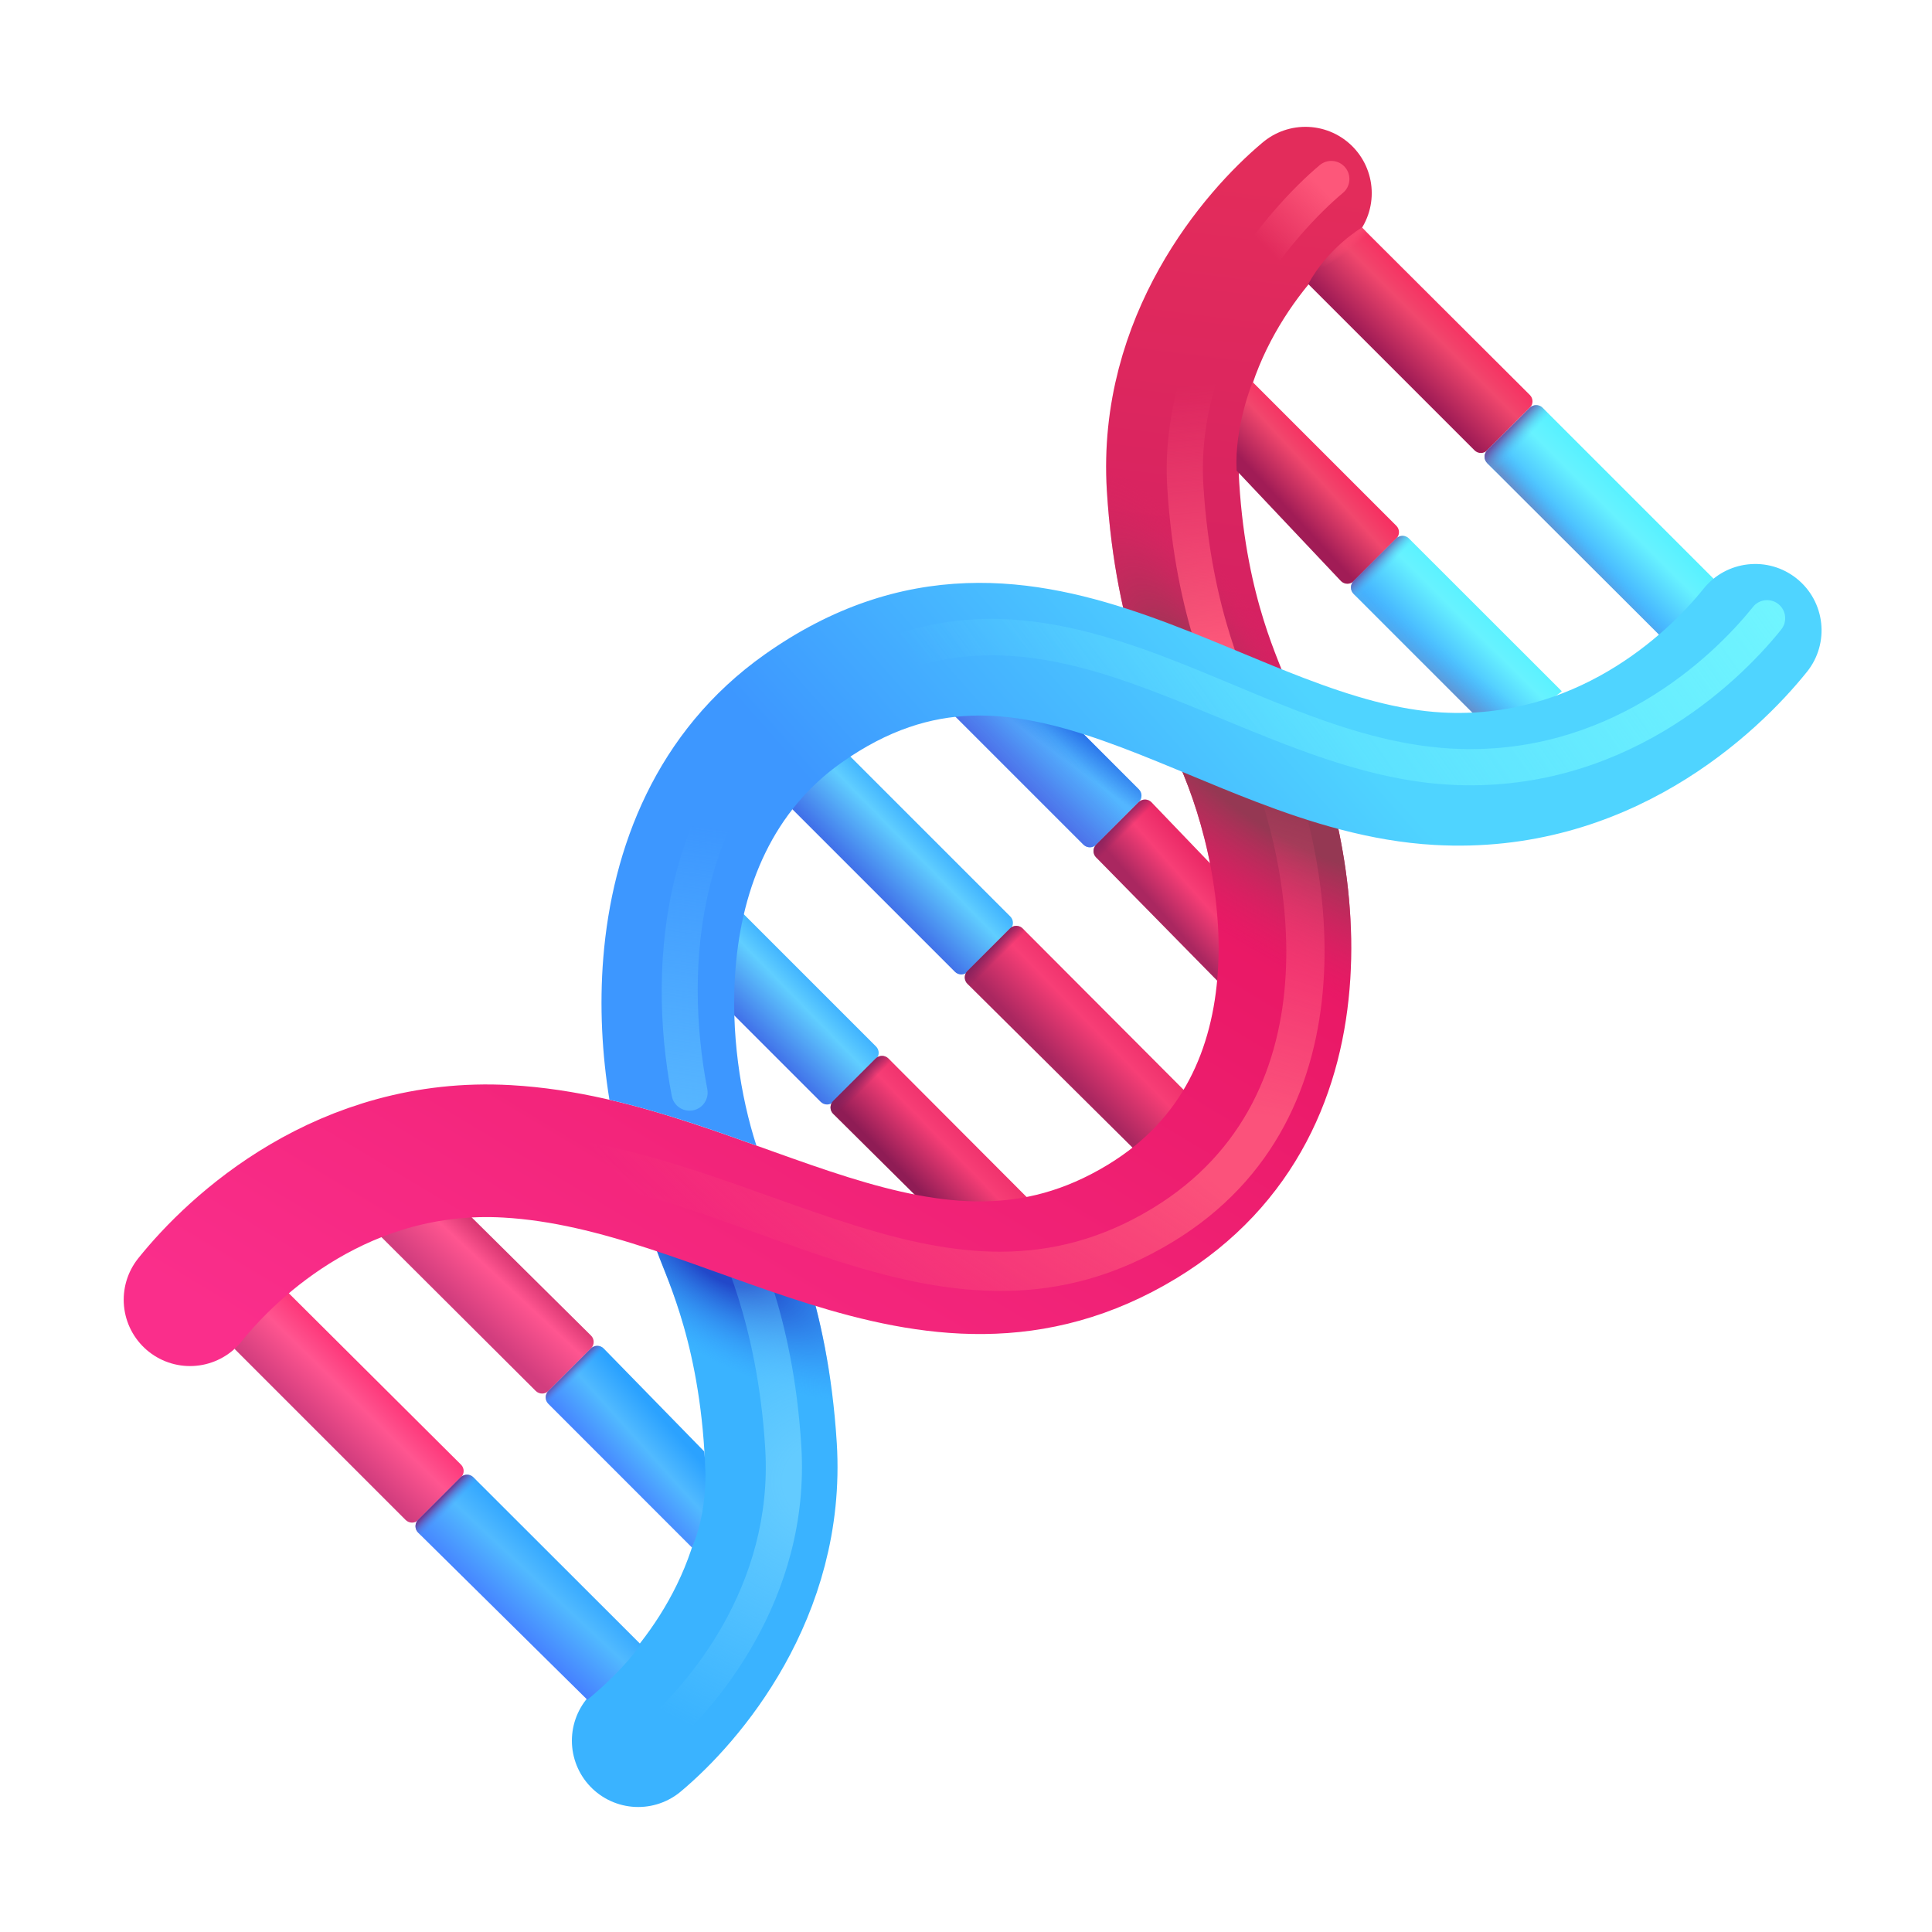 <?xml version="1.0" encoding="UTF-8" standalone="no"?><!DOCTYPE svg PUBLIC "-//W3C//DTD SVG 1.1//EN" "http://www.w3.org/Graphics/SVG/1.1/DTD/svg11.dtd"><svg width="100%" height="100%" viewBox="0 0 267 267" version="1.1" xmlns="http://www.w3.org/2000/svg" xmlns:xlink="http://www.w3.org/1999/xlink" xml:space="preserve" xmlns:serif="http://www.serif.com/" style="fill-rule:evenodd;clip-rule:evenodd;stroke-linecap:round;"><path d="M180.408,26.693c-6.901,5.772 -19.534,20.442 -18.296,40.56c1.115,18.143 6.508,27.995 7.291,30.859" style="fill:none;fill-rule:nonzero;stroke:url(#_Linear1);stroke-width:18.33px;"/><path d="M180.408,26.693c-6.901,5.772 -19.534,20.442 -18.296,40.56c1.115,18.143 6.508,27.995 7.291,30.859" style="fill:none;fill-rule:nonzero;stroke:url(#_Radial2);stroke-width:18.33px;"/><g style="filter:url(#_Effect3);"><path d="M182.383,22.822c1.058,-0.885 2.636,-0.745 3.521,0.314c0.886,1.058 0.745,2.636 -0.313,3.521c-6.572,5.496 -20.462,21.288 -19.284,40.442c1.098,17.851 6.436,27.535 7.207,30.353c0.364,1.331 -0.421,2.707 -1.752,3.071c-1.331,0.364 -2.707,-0.421 -3.071,-1.752c-0.796,-2.91 -6.241,-12.929 -7.375,-31.365c-1.296,-21.08 13.835,-38.535 21.067,-44.584Z" style="fill:url(#_Linear4);"/></g><g style="filter:url(#_Effect5);"><path d="M182.383,22.822c1.058,-0.885 2.636,-0.745 3.521,0.314c0.886,1.058 0.745,2.636 -0.313,3.521c-6.572,5.496 -20.462,21.288 -19.284,40.442c1.098,17.851 6.436,27.535 7.207,30.353c0.364,1.331 -0.421,2.707 -1.752,3.071c-1.331,0.364 -2.707,-0.421 -3.071,-1.752c-0.796,-2.91 -6.241,-12.929 -7.375,-31.365c-1.296,-21.081 13.835,-38.535 21.067,-44.584Z" style="fill:url(#_Linear6);"/></g><path d="M88.199,240.56c6.901,-5.773 19.534,-20.442 18.296,-40.56c-1.116,-18.143 -6.508,-27.995 -7.292,-30.859" style="fill:none;fill-rule:nonzero;stroke:#3ab3ff;stroke-width:18.33px;"/><path d="M88.199,240.56c6.901,-5.773 19.534,-20.442 18.296,-40.56c-1.116,-18.143 -6.508,-27.995 -7.292,-30.859" style="fill:none;fill-rule:nonzero;stroke:url(#_Radial7);stroke-width:18.33px;"/><g style="filter:url(#_Effect8);"><path d="M91.555,242.478c-1.058,0.885 -2.636,0.744 -3.522,-0.314c-0.885,-1.058 -0.745,-2.636 0.314,-3.522c6.551,-5.48 18.579,-19.39 17.404,-38.489c-1.097,-17.85 -6.437,-27.535 -7.207,-30.353c-0.364,-1.331 0.421,-2.707 1.751,-3.071c1.331,-0.364 2.707,0.421 3.071,1.752c0.796,2.911 6.242,12.929 7.376,31.366c1.3,21.136 -11.937,36.566 -19.187,42.631Z" style="fill:url(#_Radial9);"/></g><path d="M180.797,39.258c2.745,-5.066 7.421,-7.813 7.421,-7.813l23.207,23.142c0.488,0.488 0.488,1.279 0,1.768l-5.882,5.881c-0.488,0.489 -1.28,0.488 -1.768,0l-22.978,-22.978Z" style="fill:url(#_Linear10);fill-rule:nonzero;"/><path d="M180.797,39.258c2.745,-5.066 7.421,-7.813 7.421,-7.813l23.207,23.142c0.488,0.488 0.488,1.279 0,1.768l-5.882,5.881c-0.488,0.489 -1.28,0.488 -1.768,0l-22.978,-22.978Z" style="fill:url(#_Radial11);fill-rule:nonzero;"/><path d="M126.094,93.088c2.747,-5.066 7.65,-7.65 7.65,-7.65l23.64,23.64c0.489,0.489 0.489,1.28 0,1.768l-5.882,5.882c-0.488,0.488 -1.279,0.488 -1.767,-0l-23.641,-23.641Z" style="fill:#53b6ff;fill-rule:nonzero;"/><path d="M126.094,93.088c2.747,-5.066 7.65,-7.65 7.65,-7.65l23.64,23.64c0.489,0.489 0.489,1.28 0,1.768l-5.882,5.882c-0.488,0.488 -1.279,0.488 -1.767,-0l-23.641,-23.641Z" style="fill:url(#_Linear12);fill-rule:nonzero;"/><path d="M126.094,93.088c2.747,-5.066 7.65,-7.65 7.65,-7.65l23.64,23.64c0.489,0.489 0.489,1.28 0,1.768l-5.882,5.882c-0.488,0.488 -1.279,0.488 -1.767,-0l-23.641,-23.641Z" style="fill:url(#_Linear13);fill-rule:nonzero;"/><path d="M108.332,110.666c2.745,-5.066 7.649,-7.65 7.649,-7.65l23.64,23.641c0.488,0.487 0.488,1.279 -0,1.767l-5.882,5.882c-0.488,0.488 -1.279,0.488 -1.767,-0l-23.64,-23.64Z" style="fill:url(#_Linear14);fill-rule:nonzero;"/><path d="M89.777,128.634c2.746,-5.065 7.649,-7.649 7.649,-7.649l23.641,23.64c0.487,0.488 0.487,1.28 -0,1.768l-5.883,5.882c-0.487,0.487 -1.279,0.487 -1.767,0l-23.64,-23.641Z" style="fill:url(#_Linear15);fill-rule:nonzero;"/><path d="M52.118,170.377c7.292,-3.679 12.631,-2.571 12.631,-2.571l16.927,16.767c0.492,0.486 0.494,1.281 0.004,1.771l-5.879,5.879c-0.487,0.488 -1.278,0.489 -1.766,0.001l-21.917,-21.847Z" style="fill:url(#_Linear16);fill-rule:nonzero;"/><path d="M32.42,186.42c2.746,-5.066 6.714,-8.47 6.714,-8.47l24.576,24.46c0.488,0.488 0.488,1.28 -0,1.768l-5.882,5.882c-0.488,0.488 -1.28,0.488 -1.768,0l-23.64,-23.64Z" style="fill:url(#_Linear17);fill-rule:nonzero;"/><path d="M170.901,65.039c-0.326,-6.119 2.212,-12.239 2.212,-12.239l19.86,19.861c0.488,0.489 0.488,1.28 -0,1.768l-5.882,5.882c-0.489,0.488 -1.28,0.488 -1.768,-0l-14.422,-15.272Z" style="fill:url(#_Linear18);fill-rule:nonzero;"/><path d="M236.828,79.994c0,-0 -2.626,5.67 -7.496,7.766l-23.793,-23.757c-0.488,-0.488 -0.488,-1.279 0,-1.767l5.882,-5.882c0.488,-0.488 1.279,-0.488 1.767,-0l23.64,23.64Z" style="fill:url(#_Linear19);fill-rule:nonzero;"/><path d="M236.828,79.994c0,-0 -2.626,5.67 -7.496,7.766l-23.793,-23.757c-0.488,-0.488 -0.488,-1.279 0,-1.767l5.882,-5.882c0.488,-0.488 1.279,-0.488 1.767,-0l23.64,23.64Z" style="fill:url(#_Linear20);fill-rule:nonzero;"/><path d="M236.828,79.994c0,-0 -2.626,5.67 -7.496,7.766l-23.793,-23.757c-0.488,-0.488 -0.488,-1.279 0,-1.767l5.882,-5.882c0.488,-0.488 1.279,-0.488 1.767,-0l23.64,23.64Z" style="fill:url(#_Linear21);fill-rule:nonzero;"/><path d="M170.443,122.657c0,-0 2.996,8.528 -2.244,12.857l-16.719,-17.017c-0.481,-0.489 -0.477,-1.275 0.008,-1.76l5.871,-5.871c0.496,-0.495 1.301,-0.487 1.786,0.018l11.298,11.773Z" style="fill:url(#_Linear22);fill-rule:nonzero;"/><path d="M170.443,122.657c0,-0 2.996,8.528 -2.244,12.857l-16.719,-17.017c-0.481,-0.489 -0.477,-1.275 0.008,-1.76l5.871,-5.871c0.496,-0.495 1.301,-0.487 1.786,0.018l11.298,11.773Z" style="fill:url(#_Linear23);fill-rule:nonzero;"/><path d="M145.905,169.465c0,0 -0.582,4.883 -5.822,9.212l-24.933,-24.736c-0.493,-0.488 -0.496,-1.284 -0.005,-1.773l5.877,-5.878c0.488,-0.488 1.278,-0.488 1.766,-0.001l23.117,23.176Z" style="fill:url(#_Linear24);fill-rule:nonzero;"/><path d="M145.905,169.465c0,0 -0.582,4.883 -5.822,9.212l-24.933,-24.736c-0.493,-0.488 -0.496,-1.284 -0.005,-1.773l5.877,-5.878c0.488,-0.488 1.278,-0.488 1.766,-0.001l23.117,23.176Z" style="fill:url(#_Linear25);fill-rule:nonzero;"/><path d="M164.458,151.497c0,-0 -0.583,4.882 -5.823,9.211l-24.93,-24.736c-0.493,-0.487 -0.496,-1.283 -0.006,-1.774l5.878,-5.877c0.487,-0.488 1.278,-0.488 1.766,-0.001l23.115,23.177Z" style="fill:url(#_Linear26);fill-rule:nonzero;"/><path d="M164.458,151.497c0,-0 -0.583,4.882 -5.823,9.211l-24.93,-24.736c-0.493,-0.487 -0.496,-1.283 -0.006,-1.774l5.878,-5.877c0.487,-0.488 1.278,-0.488 1.766,-0.001l23.115,23.177Z" style="fill:url(#_Linear27);fill-rule:nonzero;"/><path d="M97.323,200.587c0,-0 0.976,7.096 -1.693,13.281l-19.85,-19.859c-0.487,-0.488 -0.486,-1.278 0.002,-1.766l5.883,-5.882c0.488,-0.488 1.28,-0.488 1.768,-0l13.89,14.226Z" style="fill:url(#_Linear28);fill-rule:nonzero;"/><path d="M97.323,200.587c0,-0 0.976,7.096 -1.693,13.281l-19.85,-19.859c-0.487,-0.488 -0.486,-1.278 0.002,-1.766l5.883,-5.882c0.488,-0.488 1.28,-0.488 1.768,-0l13.89,14.226Z" style="fill:url(#_Linear29);fill-rule:nonzero;"/><path d="M88.546,227.251c-0,-0 -2.134,3.331 -7.374,7.659l-23.378,-23.092c-0.494,-0.487 -0.497,-1.283 -0.006,-1.773l5.877,-5.877c0.488,-0.488 1.278,-0.489 1.767,-0.001l23.114,23.084Z" style="fill:url(#_Linear30);fill-rule:nonzero;"/><path d="M88.546,227.251c-0,-0 -2.134,3.331 -7.374,7.659l-23.378,-23.092c-0.494,-0.487 -0.497,-1.283 -0.006,-1.773l5.877,-5.877c0.488,-0.488 1.278,-0.489 1.767,-0.001l23.114,23.084Z" style="fill:url(#_Linear31);fill-rule:nonzero;"/><path d="M215.836,95.526c-0,-0 -2.976,3.125 -12.174,3.125l-16.594,-16.581c-0.489,-0.488 -0.489,-1.28 -0,-1.768l5.881,-5.882c0.488,-0.488 1.279,-0.488 1.768,-0l21.119,21.106Z" style="fill:url(#_Linear32);fill-rule:nonzero;"/><path d="M215.836,95.526c-0,-0 -2.976,3.125 -12.174,3.125l-16.594,-16.581c-0.489,-0.488 -0.489,-1.28 -0,-1.768l5.881,-5.882c0.488,-0.488 1.279,-0.488 1.768,-0l21.119,21.106Z" style="fill:url(#_Linear33);fill-rule:nonzero;"/><path d="M215.836,95.526c-0,-0 -2.976,3.125 -12.174,3.125l-16.594,-16.581c-0.489,-0.488 -0.489,-1.28 -0,-1.768l5.881,-5.882c0.488,-0.488 1.279,-0.488 1.768,-0l21.119,21.106Z" style="fill:url(#_Linear34);fill-rule:nonzero;"/><g><path d="M26.26,179.623c6.055,-7.553 21.252,-21.78 43.816,-20.508c31.177,1.758 57.883,27.832 87.759,9.7c27.14,-16.471 20.943,-51.497 12.74,-68.555" style="fill:none;fill-rule:nonzero;stroke:url(#_Linear35);stroke-width:18.33px;"/><path d="M26.26,179.623c6.055,-7.553 21.252,-21.78 43.816,-20.508c31.177,1.758 57.883,27.832 87.759,9.7c27.14,-16.471 20.943,-51.497 12.74,-68.555" style="fill:none;fill-rule:nonzero;stroke:url(#_Radial36);stroke-width:18.33px;"/></g><g><g style="filter:url(#_Effect37);"><path d="M31.205,181.814c-0.935,1.166 -2.641,1.354 -3.807,0.419c-1.166,-0.935 -1.354,-2.641 -0.419,-3.807c6.365,-7.94 22.361,-22.855 46.081,-21.518c15.813,0.891 30.509,7.892 45.023,12.428c13.576,4.243 27.005,6.263 41.179,-2.339c25.732,-15.617 19.482,-48.893 11.704,-65.066c-0.648,-1.347 -0.08,-2.966 1.267,-3.614c1.347,-0.648 2.967,-0.08 3.614,1.267c8.63,17.943 14.775,54.717 -13.775,72.044c-15.703,9.53 -30.564,7.579 -45.605,2.878c-14.102,-4.408 -28.348,-11.324 -43.712,-12.19c-21.406,-1.207 -35.805,12.333 -41.55,19.498Z" style="fill:url(#_Radial38);"/></g></g><g><path d="M249.723,92.843c3.166,-3.951 2.531,-9.719 -1.419,-12.886c-3.95,-3.167 -9.719,-2.532 -12.886,1.418c-5.274,6.578 -17.916,18.117 -36.146,17.089c-6.084,-0.342 -12.289,-2.165 -19.14,-4.787c-2.87,-1.098 -5.717,-2.281 -8.697,-3.52l-1.75,-0.726c-3.561,-1.475 -7.302,-3 -11.112,-4.343c-7.6,-2.677 -16.017,-4.836 -25.04,-4.502c-9.215,0.34 -18.499,3.256 -27.825,9.842c-15.134,10.688 -21.117,26.9 -22.333,41.934c-0.541,6.696 -0.166,13.383 0.847,19.62c3.942,0.911 7.737,2.039 11.368,3.227c3.038,0.995 6.046,2.063 8.941,3.1c-2.205,-6.834 -3.595,-15.65 -2.882,-24.47c0.927,-11.467 5.263,-21.817 14.634,-28.435c6.531,-4.612 12.399,-6.293 17.927,-6.497c5.722,-0.212 11.641,1.137 18.27,3.473c3.304,1.164 6.65,2.522 10.187,3.987l1.672,0.695c2.978,1.239 6.105,2.538 9.24,3.738c7.459,2.854 15.754,5.467 24.66,5.969c26.896,1.516 44.648,-15.401 51.483,-23.927Z" style="fill:url(#_Linear39);fill-rule:nonzero;"/></g><g><g style="filter:url(#_Effect40);"><path d="M242.261,83.874c0.863,-1.076 2.438,-1.249 3.515,-0.386c1.076,0.863 1.249,2.438 0.386,3.514c-6.341,7.909 -22.276,22.773 -45.907,21.44c-15.22,-0.858 -29.472,-8.93 -43.919,-14.021c-13.499,-4.756 -27.213,-6.758 -42.257,3.866c-17.611,12.437 -19.648,34.968 -16.331,52.237c0.261,1.355 -0.628,2.667 -1.983,2.927c-1.355,0.26 -2.666,-0.628 -2.927,-1.983c-3.645,-18.975 -0.993,-43.6 18.357,-57.265c16.669,-11.772 31.845,-9.768 46.803,-4.498c14.009,4.937 27.78,12.913 42.539,13.745c21.495,1.212 35.956,-12.381 41.724,-19.576Z" style="fill:url(#_Linear41);"/></g><g style="filter:url(#_Effect42);"><path d="M242.261,83.874c0.863,-1.076 2.438,-1.249 3.515,-0.386c1.076,0.863 1.249,2.438 0.386,3.514c-6.341,7.909 -22.276,22.772 -45.907,21.44c-15.22,-0.858 -29.472,-8.93 -43.919,-14.021c-13.499,-4.756 -27.213,-6.758 -42.257,3.866c-17.611,12.437 -19.648,34.968 -16.331,52.237c0.261,1.355 -0.628,2.667 -1.983,2.927c-1.355,0.26 -2.666,-0.628 -2.927,-1.983c-3.645,-18.975 -0.993,-43.6 18.357,-57.265c16.669,-11.772 31.845,-9.768 46.803,-4.498c14.009,4.937 27.78,12.913 42.539,13.745c21.495,1.212 35.956,-12.381 41.724,-19.576Z" style="fill:url(#_Linear43);"/></g></g><defs><linearGradient id="_Linear1" x1="0" y1="0" x2="1" y2="0" gradientUnits="userSpaceOnUse" gradientTransform="matrix(-9.19,72.591,-72.591,-9.19,180.408,25.521)"><stop offset="0" style="stop-color:#e32c5b;stop-opacity:1"/><stop offset="1" style="stop-color:#d31f63;stop-opacity:1"/></linearGradient><radialGradient id="_Radial2" cx="0" cy="0" r="1" gradientUnits="userSpaceOnUse" gradientTransform="matrix(-19.011,-33.268,11.676,-6.672,166.148,98.112)"><stop offset="0" style="stop-color:#953853;stop-opacity:1"/><stop offset="0.23" style="stop-color:#953853;stop-opacity:1"/><stop offset="1" style="stop-color:#da2562;stop-opacity:0"/></radialGradient><filter id="_Effect3" filterUnits="userSpaceOnUse" x="153.738" y="14.74" width="40.248" height="93.372"><feGaussianBlur in="SourceGraphic" stdDeviation="1.25"/></filter><linearGradient id="_Linear4" x1="0" y1="0" x2="1" y2="0" gradientUnits="userSpaceOnUse" gradientTransform="matrix(-3.307,-35.938,35.938,-3.307,163.725,89.583)"><stop offset="0" style="stop-color:#fd577a;stop-opacity:1"/><stop offset="1" style="stop-color:#fd577a;stop-opacity:0"/></linearGradient><filter id="_Effect5" filterUnits="userSpaceOnUse" x="153.738" y="14.74" width="40.248" height="93.372"><feGaussianBlur in="SourceGraphic" stdDeviation="1.25"/></filter><linearGradient id="_Linear6" x1="0" y1="0" x2="1" y2="0" gradientUnits="userSpaceOnUse" gradientTransform="matrix(-11.458,11.198,-11.198,-11.458,185.939,22.656)"><stop offset="0" style="stop-color:#fd577a;stop-opacity:1"/><stop offset="0.29" style="stop-color:#fd577a;stop-opacity:1"/><stop offset="1" style="stop-color:#fd577a;stop-opacity:0"/></linearGradient><radialGradient id="_Radial7" cx="0" cy="0" r="1" gradientUnits="userSpaceOnUse" gradientTransform="matrix(26.864,16.715,-6.74,10.832,99.427,173.971)"><stop offset="0" style="stop-color:#2248c9;stop-opacity:1"/><stop offset="0.2" style="stop-color:#2248c9;stop-opacity:1"/><stop offset="1" style="stop-color:#3196ff;stop-opacity:0"/></radialGradient><filter id="_Effect8" filterUnits="userSpaceOnUse" x="81.201" y="160.39" width="35.88" height="88.919"><feGaussianBlur in="SourceGraphic" stdDeviation="1.042"/></filter><radialGradient id="_Radial9" cx="0" cy="0" r="1" gradientUnits="userSpaceOnUse" gradientTransform="matrix(-42.982,-3.021,2.657,-37.794,114.71,204.85)"><stop offset="0" style="stop-color:#63cbff;stop-opacity:1"/><stop offset="0.15" style="stop-color:#63cbff;stop-opacity:1"/><stop offset="1" style="stop-color:#63cbff;stop-opacity:0"/></radialGradient><linearGradient id="_Linear10" x1="0" y1="0" x2="1" y2="0" gradientUnits="userSpaceOnUse" gradientTransform="matrix(-8.594,8.594,-8.594,-8.594,203.388,45.573)"><stop offset="0" style="stop-color:#f72d60;stop-opacity:1"/><stop offset="0.34" style="stop-color:#f1476d;stop-opacity:1"/><stop offset="0.91" style="stop-color:#a11c56;stop-opacity:1"/><stop offset="1" style="stop-color:#a11c56;stop-opacity:1"/></linearGradient><radialGradient id="_Radial11" cx="0" cy="0" r="1" gradientUnits="userSpaceOnUse" gradientTransform="matrix(-6.055,5.469,-0.783,-0.867,188.413,31.445)"><stop offset="0" style="stop-color:#f84770;stop-opacity:1"/><stop offset="1" style="stop-color:#f84770;stop-opacity:0"/></radialGradient><linearGradient id="_Linear12" x1="0" y1="0" x2="1" y2="0" gradientUnits="userSpaceOnUse" gradientTransform="matrix(5.99,-5.99,5.99,5.99,140.106,108.333)"><stop offset="0" style="stop-color:#4c6de8;stop-opacity:1"/><stop offset="0.05" style="stop-color:#4c6de8;stop-opacity:1"/><stop offset="1" style="stop-color:#4c6de8;stop-opacity:0"/></linearGradient><linearGradient id="_Linear13" x1="0" y1="0" x2="1" y2="0" gradientUnits="userSpaceOnUse" gradientTransform="matrix(-3.907,5.338,-5.338,-3.907,154.299,102.083)"><stop offset="0" style="stop-color:#1c5fe3;stop-opacity:1"/><stop offset="0.14" style="stop-color:#1c5fe3;stop-opacity:1"/><stop offset="1" style="stop-color:#1c5fe3;stop-opacity:0"/></linearGradient><linearGradient id="_Linear14" x1="0" y1="0" x2="1" y2="0" gradientUnits="userSpaceOnUse" gradientTransform="matrix(-8.594,8.369,-8.369,-8.594,133.596,118.844)"><stop offset="0" style="stop-color:#34a9ff;stop-opacity:1"/><stop offset="0.37" style="stop-color:#60ceff;stop-opacity:1"/><stop offset="1" style="stop-color:#4172e9;stop-opacity:1"/></linearGradient><linearGradient id="_Linear15" x1="0" y1="0" x2="1" y2="0" gradientUnits="userSpaceOnUse" gradientTransform="matrix(-8.593,8.369,-8.369,-8.593,115.041,136.812)"><stop offset="0" style="stop-color:#34a9ff;stop-opacity:1"/><stop offset="0.37" style="stop-color:#60ceff;stop-opacity:1"/><stop offset="1" style="stop-color:#4172e9;stop-opacity:1"/></linearGradient><linearGradient id="_Linear16" x1="0" y1="0" x2="1" y2="0" gradientUnits="userSpaceOnUse" gradientTransform="matrix(-9.098,9.737,-9.737,-9.098,77.085,177.864)"><stop offset="0" style="stop-color:#c92a66;stop-opacity:1"/><stop offset="0.35" style="stop-color:#ff5590;stop-opacity:1"/><stop offset="0.85" style="stop-color:#d23d7e;stop-opacity:1"/><stop offset="1" style="stop-color:#d23d7e;stop-opacity:1"/></linearGradient><linearGradient id="_Linear17" x1="0" y1="0" x2="1" y2="0" gradientUnits="userSpaceOnUse" gradientTransform="matrix(-8.894,9.054,-9.054,-8.894,57.142,195.162)"><stop offset="0" style="stop-color:#fd3377;stop-opacity:1"/><stop offset="0.36" style="stop-color:#ff5590;stop-opacity:1"/><stop offset="0.86" style="stop-color:#d23d7e;stop-opacity:1"/><stop offset="1" style="stop-color:#d23d7e;stop-opacity:1"/></linearGradient><linearGradient id="_Linear18" x1="0" y1="0" x2="1" y2="0" gradientUnits="userSpaceOnUse" gradientTransform="matrix(-7.665,7.089,-7.089,-7.665,186.385,65.441)"><stop offset="0" style="stop-color:#f72d60;stop-opacity:1"/><stop offset="0.34" style="stop-color:#f1476d;stop-opacity:1"/><stop offset="0.91" style="stop-color:#a11c56;stop-opacity:1"/><stop offset="1" style="stop-color:#a11c56;stop-opacity:1"/></linearGradient><linearGradient id="_Linear19" x1="0" y1="0" x2="1" y2="0" gradientUnits="userSpaceOnUse" gradientTransform="matrix(-8.731,8.777,-8.777,-8.731,228.246,70.341)"><stop offset="0" style="stop-color:#53f1ff;stop-opacity:1"/><stop offset="0.34" style="stop-color:#67f2ff;stop-opacity:1"/><stop offset="0.91" style="stop-color:#42afff;stop-opacity:1"/><stop offset="1" style="stop-color:#42afff;stop-opacity:1"/></linearGradient><linearGradient id="_Linear20" x1="0" y1="0" x2="1" y2="0" gradientUnits="userSpaceOnUse" gradientTransform="matrix(-2.235,1.997,-1.997,-2.235,221.844,77.05)"><stop offset="0" style="stop-color:#4bbfff;stop-opacity:0"/><stop offset="1" style="stop-color:#6491ce;stop-opacity:1"/></linearGradient><linearGradient id="_Linear21" x1="0" y1="0" x2="1" y2="0" gradientUnits="userSpaceOnUse" gradientTransform="matrix(3.972,3.711,-3.711,3.972,209.833,53.906)"><stop offset="0" style="stop-color:#713490;stop-opacity:1"/><stop offset="0.43" style="stop-color:#713490;stop-opacity:1"/><stop offset="1" style="stop-color:#4fc5ff;stop-opacity:0"/></linearGradient><linearGradient id="_Linear22" x1="0" y1="0" x2="1" y2="0" gradientUnits="userSpaceOnUse" gradientTransform="matrix(-7.878,6.966,-6.966,-7.878,168.101,121.159)"><stop offset="0" style="stop-color:#eb2a67;stop-opacity:1"/><stop offset="0.35" style="stop-color:#f73e76;stop-opacity:1"/><stop offset="0.85" style="stop-color:#aa2760;stop-opacity:1"/><stop offset="1" style="stop-color:#aa2760;stop-opacity:1"/></linearGradient><linearGradient id="_Linear23" x1="0" y1="0" x2="1" y2="0" gradientUnits="userSpaceOnUse" gradientTransform="matrix(1.562,1.562,-1.562,1.562,154.429,113.021)"><stop offset="0" style="stop-color:#80215c;stop-opacity:1"/><stop offset="1" style="stop-color:#80215c;stop-opacity:0"/></linearGradient><linearGradient id="_Linear24" x1="0" y1="0" x2="1" y2="0" gradientUnits="userSpaceOnUse" gradientTransform="matrix(-10.026,9.766,-9.766,-10.026,139.585,160.286)"><stop offset="0" style="stop-color:#eb2a67;stop-opacity:1"/><stop offset="0.35" style="stop-color:#f73e76;stop-opacity:1"/><stop offset="0.85" style="stop-color:#8f1c55;stop-opacity:1"/><stop offset="1" style="stop-color:#8f1c55;stop-opacity:1"/></linearGradient><linearGradient id="_Linear25" x1="0" y1="0" x2="1" y2="0" gradientUnits="userSpaceOnUse" gradientTransform="matrix(1.433,1.433,-1.433,1.433,118.687,148.307)"><stop offset="0" style="stop-color:#80215c;stop-opacity:1"/><stop offset="1" style="stop-color:#80215c;stop-opacity:0"/></linearGradient><linearGradient id="_Linear26" x1="0" y1="0" x2="1" y2="0" gradientUnits="userSpaceOnUse" gradientTransform="matrix(-10.026,9.766,-9.766,-10.026,158.14,142.317)"><stop offset="0" style="stop-color:#eb2a67;stop-opacity:1"/><stop offset="0.35" style="stop-color:#f73e76;stop-opacity:1"/><stop offset="0.85" style="stop-color:#aa2760;stop-opacity:1"/><stop offset="1" style="stop-color:#aa2760;stop-opacity:1"/></linearGradient><linearGradient id="_Linear27" x1="0" y1="0" x2="1" y2="0" gradientUnits="userSpaceOnUse" gradientTransform="matrix(1.433,1.433,-1.433,1.433,137.242,130.338)"><stop offset="0" style="stop-color:#80215c;stop-opacity:1"/><stop offset="1" style="stop-color:#80215c;stop-opacity:0"/></linearGradient><linearGradient id="_Linear28" x1="0" y1="0" x2="1" y2="0" gradientUnits="userSpaceOnUse" gradientTransform="matrix(-8.429,7.594,-7.594,-8.429,91.264,195.731)"><stop offset="0" style="stop-color:#2ba2ff;stop-opacity:1"/><stop offset="0.4" style="stop-color:#51baff;stop-opacity:1"/><stop offset="1" style="stop-color:#447aff;stop-opacity:1"/></linearGradient><linearGradient id="_Linear29" x1="0" y1="0" x2="1" y2="0" gradientUnits="userSpaceOnUse" gradientTransform="matrix(2.669,2.698,-2.698,2.669,79.169,186.039)"><stop offset="0" style="stop-color:#713490;stop-opacity:1"/><stop offset="0.46" style="stop-color:#713490;stop-opacity:1"/><stop offset="0.9" style="stop-color:#4b97ff;stop-opacity:0"/><stop offset="1" style="stop-color:#4b97ff;stop-opacity:0"/></linearGradient><linearGradient id="_Linear30" x1="0" y1="0" x2="1" y2="0" gradientUnits="userSpaceOnUse" gradientTransform="matrix(-9.153,9.751,-9.751,-9.153,77.737,214.365)"><stop offset="0" style="stop-color:#2ba2ff;stop-opacity:1"/><stop offset="0.4" style="stop-color:#51baff;stop-opacity:1"/><stop offset="1" style="stop-color:#447aff;stop-opacity:1"/></linearGradient><linearGradient id="_Linear31" x1="0" y1="0" x2="1" y2="0" gradientUnits="userSpaceOnUse" gradientTransform="matrix(2.232,2.193,-2.193,2.232,62.744,203.926)"><stop offset="0" style="stop-color:#713490;stop-opacity:1"/><stop offset="0.27" style="stop-color:#713490;stop-opacity:1"/><stop offset="0.9" style="stop-color:#4b97ff;stop-opacity:0"/><stop offset="1" style="stop-color:#4b97ff;stop-opacity:0"/></linearGradient><linearGradient id="_Linear32" x1="0" y1="0" x2="1" y2="0" gradientUnits="userSpaceOnUse" gradientTransform="matrix(-8.984,8.985,-8.985,-8.984,207.293,84.505)"><stop offset="0" style="stop-color:#53f1ff;stop-opacity:1"/><stop offset="0.34" style="stop-color:#67f2ff;stop-opacity:1"/><stop offset="0.91" style="stop-color:#42afff;stop-opacity:1"/><stop offset="1" style="stop-color:#42afff;stop-opacity:1"/></linearGradient><linearGradient id="_Linear33" x1="0" y1="0" x2="1" y2="0" gradientUnits="userSpaceOnUse" gradientTransform="matrix(-2.73,3.481,-3.481,-2.73,201.268,90.755)"><stop offset="0" style="stop-color:#4bbfff;stop-opacity:0"/><stop offset="1" style="stop-color:#6491ce;stop-opacity:1"/></linearGradient><linearGradient id="_Linear34" x1="0" y1="0" x2="1" y2="0" gradientUnits="userSpaceOnUse" gradientTransform="matrix(3.385,3.255,-3.255,3.385,191.213,72.266)"><stop offset="0" style="stop-color:#713490;stop-opacity:1"/><stop offset="0.46" style="stop-color:#713490;stop-opacity:1"/><stop offset="1" style="stop-color:#4fc5ff;stop-opacity:0"/></linearGradient><linearGradient id="_Linear35" x1="0" y1="0" x2="1" y2="0" gradientUnits="userSpaceOnUse" gradientTransform="matrix(62.14,-104.173,104.173,62.14,26.258,180.925)"><stop offset="0" style="stop-color:#fa2e8b;stop-opacity:1"/><stop offset="1" style="stop-color:#e91865;stop-opacity:1"/></linearGradient><radialGradient id="_Radial36" cx="0" cy="0" r="1" gradientUnits="userSpaceOnUse" gradientTransform="matrix(59.406,38.021,-11.442,17.878,177.576,109.375)"><stop offset="0" style="stop-color:#953853;stop-opacity:1"/><stop offset="0.26" style="stop-color:#953853;stop-opacity:1"/><stop offset="1" style="stop-color:#da2562;stop-opacity:0"/></radialGradient><filter id="_Effect37" filterUnits="userSpaceOnUse" x="18.884" y="90.549" width="171.669" height="99.779"><feGaussianBlur in="SourceGraphic" stdDeviation="1.25"/></filter><radialGradient id="_Radial38" cx="0" cy="0" r="1" gradientUnits="userSpaceOnUse" gradientTransform="matrix(-112.47,-42.968,17.743,-46.441,180.408,162.998)"><stop offset="0" style="stop-color:#fb527b;stop-opacity:1"/><stop offset="0.14" style="stop-color:#fb527b;stop-opacity:1"/><stop offset="1" style="stop-color:#fb527b;stop-opacity:0"/></radialGradient><linearGradient id="_Linear39" x1="0" y1="0" x2="1" y2="0" gradientUnits="userSpaceOnUse" gradientTransform="matrix(-90.625,80.208,-80.208,-90.625,250.002,81.249)"><stop offset="0" style="stop-color:#4fd4ff;stop-opacity:1"/><stop offset="0.51" style="stop-color:#4fd4ff;stop-opacity:1"/><stop offset="1" style="stop-color:#3d97ff;stop-opacity:1"/></linearGradient><filter id="_Effect40" filterUnits="userSpaceOnUse" x="83.945" y="75.439" width="170.266" height="85.558"><feGaussianBlur in="SourceGraphic" stdDeviation="1.25"/></filter><linearGradient id="_Linear41" x1="0" y1="0" x2="1" y2="0" gradientUnits="userSpaceOnUse" gradientTransform="matrix(-86.667,61.514,-61.514,-86.667,249.041,80.935)"><stop offset="0" style="stop-color:#71f6ff;stop-opacity:1"/><stop offset="1" style="stop-color:#71f6ff;stop-opacity:0"/></linearGradient><filter id="_Effect42" filterUnits="userSpaceOnUse" x="83.945" y="75.439" width="170.266" height="85.558"><feGaussianBlur in="SourceGraphic" stdDeviation="1.25"/></filter><linearGradient id="_Linear43" x1="0" y1="0" x2="1" y2="0" gradientUnits="userSpaceOnUse" gradientTransform="matrix(4.922,-37.728,37.728,4.922,100.04,153.142)"><stop offset="0" style="stop-color:#56b5ff;stop-opacity:1"/><stop offset="1" style="stop-color:#56b5ff;stop-opacity:0"/></linearGradient></defs></svg>